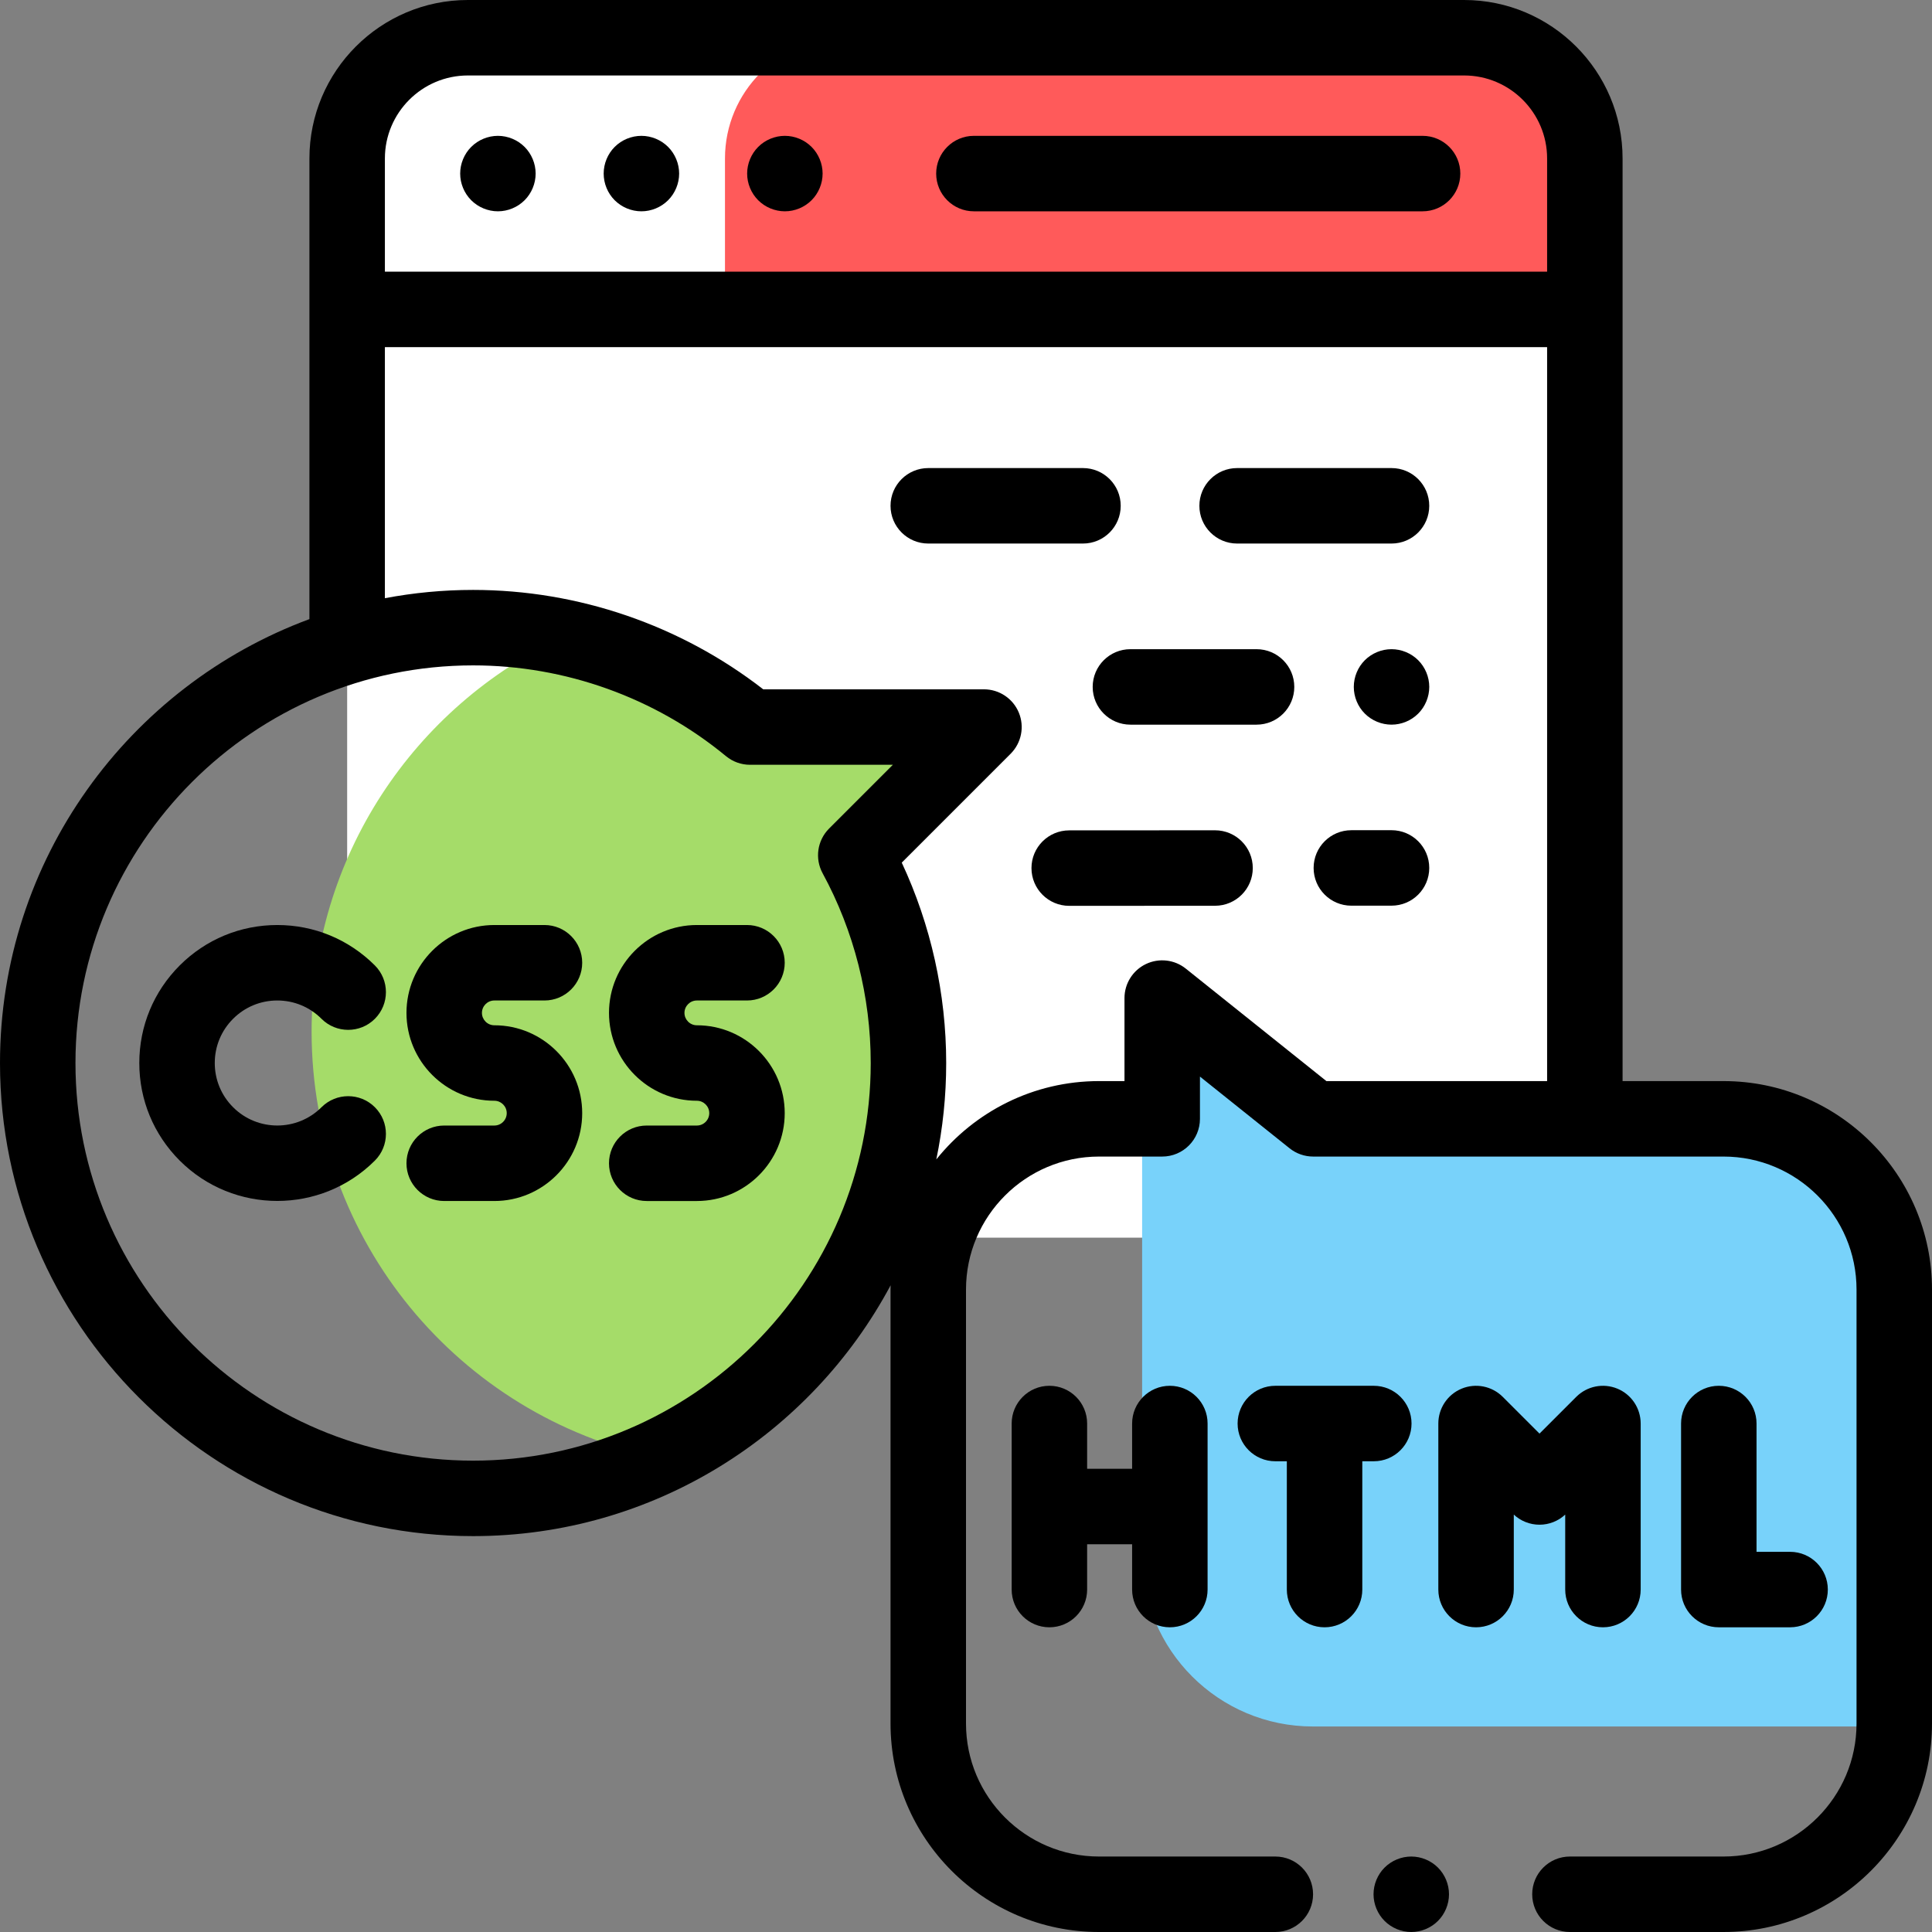 <?xml version="1.0" encoding="iso-8859-1"?>
<!-- Generator: Adobe Illustrator 19.0.0, SVG Export Plug-In . SVG Version: 6.00 Build 0)  -->
<svg version="1.1" id="Capa_1" xmlns="http://www.w3.org/2000/svg" xmlns:xlink="http://www.w3.org/1999/xlink" x="0px" y="0px"
	 viewBox="0 0 512 512" style="enable-background:new 0 0 512 512;" xml:space="preserve">
<rect x="0" y="0" width="512" height="512" fill="#808080" stroke="none"/>
<path style="fill:#FFFFFF;" d="M420,296c0,17.673-14.327,32-32,32H124c-17.673,0-32-14.327-32-32V42c0-17.673,14.327-32,32-32h264
	c17.673,0,32,14.327,32,32V296z"/>
<path style="fill:#FF5A5A;" d="M388,10H224.127c-17.673,0-32,14.327-32,32v40H420V42C420,24.327,405.673,10,388,10z"/>
<path style="fill:#231F20;" d="M100.141,82h315.908"/>
<path style="fill:#78D2FA;" d="M456.75,296.5H348l-34.993-27.995c-1.907,2.311-3.583,4.817-5.007,7.479V296.5h-5.305
	c-0.004,0.263-0.02,0.522-0.02,0.786v115c0,24.991,20.259,45.25,45.25,45.25H501.98c0.005-0.263,0.02-0.522,0.02-0.786v-115
	C502,316.759,481.741,296.5,456.75,296.5z"/>
<path style="fill:#A5DC69;" d="M240.752,281.709c0-19.94-5.059-38.698-13.962-55.062l33.973-33.973H198.76
	c-14.106-11.64-31.028-19.986-49.588-23.878c-39.335,18.381-66.594,58.292-66.594,104.577c0,55.562,39.277,101.946,91.579,112.914
	C213.494,367.906,240.752,327.995,240.752,281.709z"/>
<path d="M258.095,56H377c5.523,0,10-4.478,10-10s-4.477-10-10-10H258.095c-5.523,0-10,4.478-10,10S252.572,56,258.095,56z"/>
<path d="M169.98,56c2.63,0,5.21-1.07,7.07-2.931c1.86-1.859,2.93-4.439,2.93-7.069s-1.07-5.21-2.93-7.07S172.61,36,169.98,36
	c-2.64,0-5.22,1.069-7.08,2.93s-2.92,4.44-2.92,7.07s1.06,5.21,2.92,7.069C164.77,54.93,167.34,56,169.98,56z"/>
<path d="M131.95,56c2.63,0,5.21-1.07,7.07-2.931c1.86-1.859,2.93-4.439,2.93-7.069s-1.07-5.21-2.93-7.07
	c-1.86-1.86-4.44-2.93-7.07-2.93s-5.21,1.069-7.07,2.93s-2.93,4.44-2.93,7.07s1.07,5.21,2.93,7.069
	C126.74,54.93,129.32,56,131.95,56z"/>
<path d="M208,56c2.63,0,5.21-1.07,7.07-2.931C216.93,51.21,218,48.63,218,46s-1.07-5.21-2.93-7.07S210.63,36,208,36
	s-5.21,1.069-7.07,2.93C199.07,40.79,198,43.37,198,46s1.07,5.21,2.93,7.069C202.79,54.93,205.37,56,208,56z"/>
<path d="M297,134.044c0-5.522-4.477-10-10-10h-41c-5.523,0-10,4.478-10,10s4.477,10,10,10h41
	C292.523,144.044,297,139.566,297,134.044z"/>
<path d="M327.849,144.044h40.917c5.523,0,10-4.478,10-10s-4.477-10-10-10h-40.917c-5.523,0-10,4.478-10,10
	S322.326,144.044,327.849,144.044z"/>
<path d="M368.766,220.011c-0.001,0-0.002,0-0.003,0l-10.645,0.004c-5.522,0.002-9.998,4.48-9.996,10.004
	c0.002,5.521,4.479,9.996,10,9.996c0.001,0,0.002,0,0.004,0l10.644-0.004c5.522-0.002,9.998-4.48,9.996-10.004
	C378.764,224.485,374.287,220.011,368.766,220.011z"/>
<path d="M322,220.036c-0.001,0-0.003,0-0.005,0l-38.649,0.021c-5.523,0.003-9.998,4.482-9.995,10.005
	c0.003,5.521,4.479,9.995,10,9.995c0.001,0,0.003,0,0.005,0l38.649-0.021c5.523-0.003,9.998-4.482,9.995-10.005
	C331.997,224.51,327.521,220.036,322,220.036z"/>
<path d="M333,172.042h-33.427c-5.523,0-10,4.478-10,10s4.477,10,10,10H333c5.523,0,10-4.478,10-10S338.523,172.042,333,172.042z"/>
<path d="M368.77,172.04c-2.64,0-5.21,1.069-7.08,2.93c-1.86,1.86-2.92,4.44-2.92,7.07s1.06,5.21,2.92,7.069
	c1.87,1.87,4.44,2.931,7.08,2.931c2.63,0,5.2-1.061,7.07-2.931c1.86-1.859,2.93-4.439,2.93-7.069s-1.07-5.21-2.93-7.07
	C373.97,173.109,371.4,172.04,368.77,172.04z"/>
<path d="M374,492c-2.63,0-5.21,1.069-7.07,2.93c-1.86,1.86-2.93,4.44-2.93,7.07s1.07,5.21,2.93,7.069
	c1.86,1.86,4.44,2.931,7.07,2.931s5.21-1.07,7.07-2.931c1.86-1.859,2.93-4.439,2.93-7.069s-1.07-5.21-2.93-7.07S376.63,492,374,492z
	"/>
<path d="M456.75,286.5H430V42c0-23.159-18.841-42-42-42H124c-23.159,0-42,18.841-42,42v122.072C34.18,181.761,0,227.818,0,281.71
	c0,69.133,56.244,125.376,125.376,125.376c47.857,0,89.531-26.957,110.653-66.479c-0.008,0.382-0.029,0.76-0.029,1.143v115
	c0,30.465,24.785,55.25,55.25,55.25h46.727c5.523,0,10-4.478,10-10s-4.477-10-10-10H291.25c-19.437,0-35.25-15.813-35.25-35.25v-115
	c0-19.437,15.813-35.25,35.25-35.25H308c5.523,0,10-4.478,10-10v-11.193l23.753,19.002c1.773,1.419,3.977,2.191,6.247,2.191h108.75
	c19.437,0,35.25,15.813,35.25,35.25v115c0,19.437-15.813,35.25-35.25,35.25h-40.701c-5.523,0-10,4.478-10,10s4.477,10,10,10h40.701
	c30.465,0,55.25-24.785,55.25-55.25v-115C512,311.285,487.215,286.5,456.75,286.5z M124,20h264c12.131,0,22,9.869,22,22v30H102V42
	C102,29.869,111.869,20,124,20z M125.376,387.086C67.271,387.086,20,339.814,20,281.71c0-58.105,47.271-105.377,105.376-105.377
	c24.419,0,48.22,8.543,67.019,24.055c1.792,1.479,4.042,2.287,6.365,2.287h37.86l-16.902,16.901
	c-3.134,3.134-3.831,7.957-1.713,11.851c8.339,15.326,12.747,32.714,12.747,50.283C230.752,339.814,183.481,387.086,125.376,387.086
	z M314.247,256.691c-3.002-2.4-7.114-2.869-10.579-1.204c-3.464,1.665-5.668,5.169-5.668,9.013v22h-6.75
	c-17.427,0-32.985,8.119-43.119,20.763c1.716-8.253,2.621-16.799,2.621-25.553c0-18.366-4.054-36.575-11.777-53.105l28.858-28.858
	c2.86-2.86,3.716-7.161,2.168-10.898c-1.548-3.736-5.194-6.173-9.239-6.173h-58.494c-21.902-17.012-49.063-26.342-76.892-26.342
	c-7.988,0-15.8,0.76-23.376,2.195V92h308v194.5h-58.492L314.247,256.691z"/>
<path d="M310.023,431.25c5.523,0,10-4.478,10-10v-44c0-5.522-4.477-10-10-10s-10,4.478-10,10v12h-11.922v-12c0-5.522-4.477-10-10-10
	s-10,4.478-10,10v44c0,5.522,4.477,10,10,10s10-4.478,10-10v-12h11.922v12C300.023,426.772,304.5,431.25,310.023,431.25z"/>
<path d="M455.5,367.25c-5.523,0-10,4.478-10,10v44c0,5.522,4.477,10,10,10h18.892c5.523,0,10-4.478,10-10s-4.477-10-10-10H465.5v-34
	C465.5,371.728,461.023,367.25,455.5,367.25z"/>
<path d="M364.07,387.25c5.523,0,10-4.478,10-10s-4.477-10-10-10h-26.093c-5.523,0-10,4.478-10,10s4.477,10,10,10h3.046v34
	c0,5.522,4.477,10,10,10s10-4.478,10-10v-34H364.07z"/>
<path d="M414.797,401.384v19.866c0,5.522,4.477,10,10,10s10-4.478,10-10v-44c0-4.045-2.437-7.691-6.173-9.239
	c-3.735-1.544-8.037-0.692-10.898,2.168l-9.742,9.742l-9.742-9.742c-2.86-2.86-7.163-3.714-10.898-2.168
	c-3.737,1.548-6.173,5.194-6.173,9.239v44c0,5.522,4.477,10,10,10s10-4.478,10-10v-19.866c1.847,1.719,4.281,2.68,6.813,2.68
	S412.95,403.103,414.797,401.384z"/>
<path d="M73.486,265.14c4.426,0,8.587,1.724,11.717,4.854c3.905,3.904,10.238,3.905,14.142,0c3.905-3.905,3.906-10.237,0-14.143
	c-6.907-6.907-16.091-10.711-25.859-10.711s-18.952,3.804-25.859,10.711c-6.908,6.907-10.711,16.091-10.711,25.859
	s3.804,18.951,10.711,25.859c7.129,7.129,16.494,10.693,25.859,10.693s18.729-3.564,25.859-10.693
	c3.905-3.905,3.906-10.237,0-14.143c-3.904-3.903-10.237-3.903-14.142,0c-6.462,6.461-16.974,6.461-23.434,0
	c-3.13-3.13-4.854-7.291-4.854-11.717c0-4.427,1.724-8.587,4.854-11.717C64.899,266.862,69.06,265.14,73.486,265.14z"/>
<path d="M131.004,265.14h13.285c5.523,0,10-4.478,10-10s-4.477-10-10-10h-13.285c-12.839,0-23.285,10.445-23.285,23.285
	s10.446,23.285,23.285,23.285c1.812,0,3.285,1.474,3.285,3.285s-1.474,3.285-3.285,3.285h-13.285c-5.523,0-10,4.478-10,10
	s4.477,10,10,10h13.285c12.839,0,23.285-10.445,23.285-23.285s-10.446-23.285-23.285-23.285c-1.812,0-3.285-1.474-3.285-3.285
	S129.193,265.14,131.004,265.14z"/>
<path d="M184.675,265.14h13.285c5.523,0,10-4.478,10-10s-4.477-10-10-10h-13.285c-12.839,0-23.285,10.445-23.285,23.285
	s10.446,23.285,23.285,23.285c1.812,0,3.285,1.474,3.285,3.285s-1.474,3.285-3.285,3.285H171.39c-5.523,0-10,4.478-10,10
	s4.477,10,10,10h13.285c12.839,0,23.285-10.445,23.285-23.285s-10.446-23.285-23.285-23.285c-1.812,0-3.285-1.474-3.285-3.285
	S182.864,265.14,184.675,265.14z"/>
<g>
</g>
<g>
</g>
<g>
</g>
<g>
</g>
<g>
</g>
<g>
</g>
<g>
</g>
<g>
</g>
<g>
</g>
<g>
</g>
<g>
</g>
<g>
</g>
<g>
</g>
<g>
</g>
<g>
</g>
</svg>
